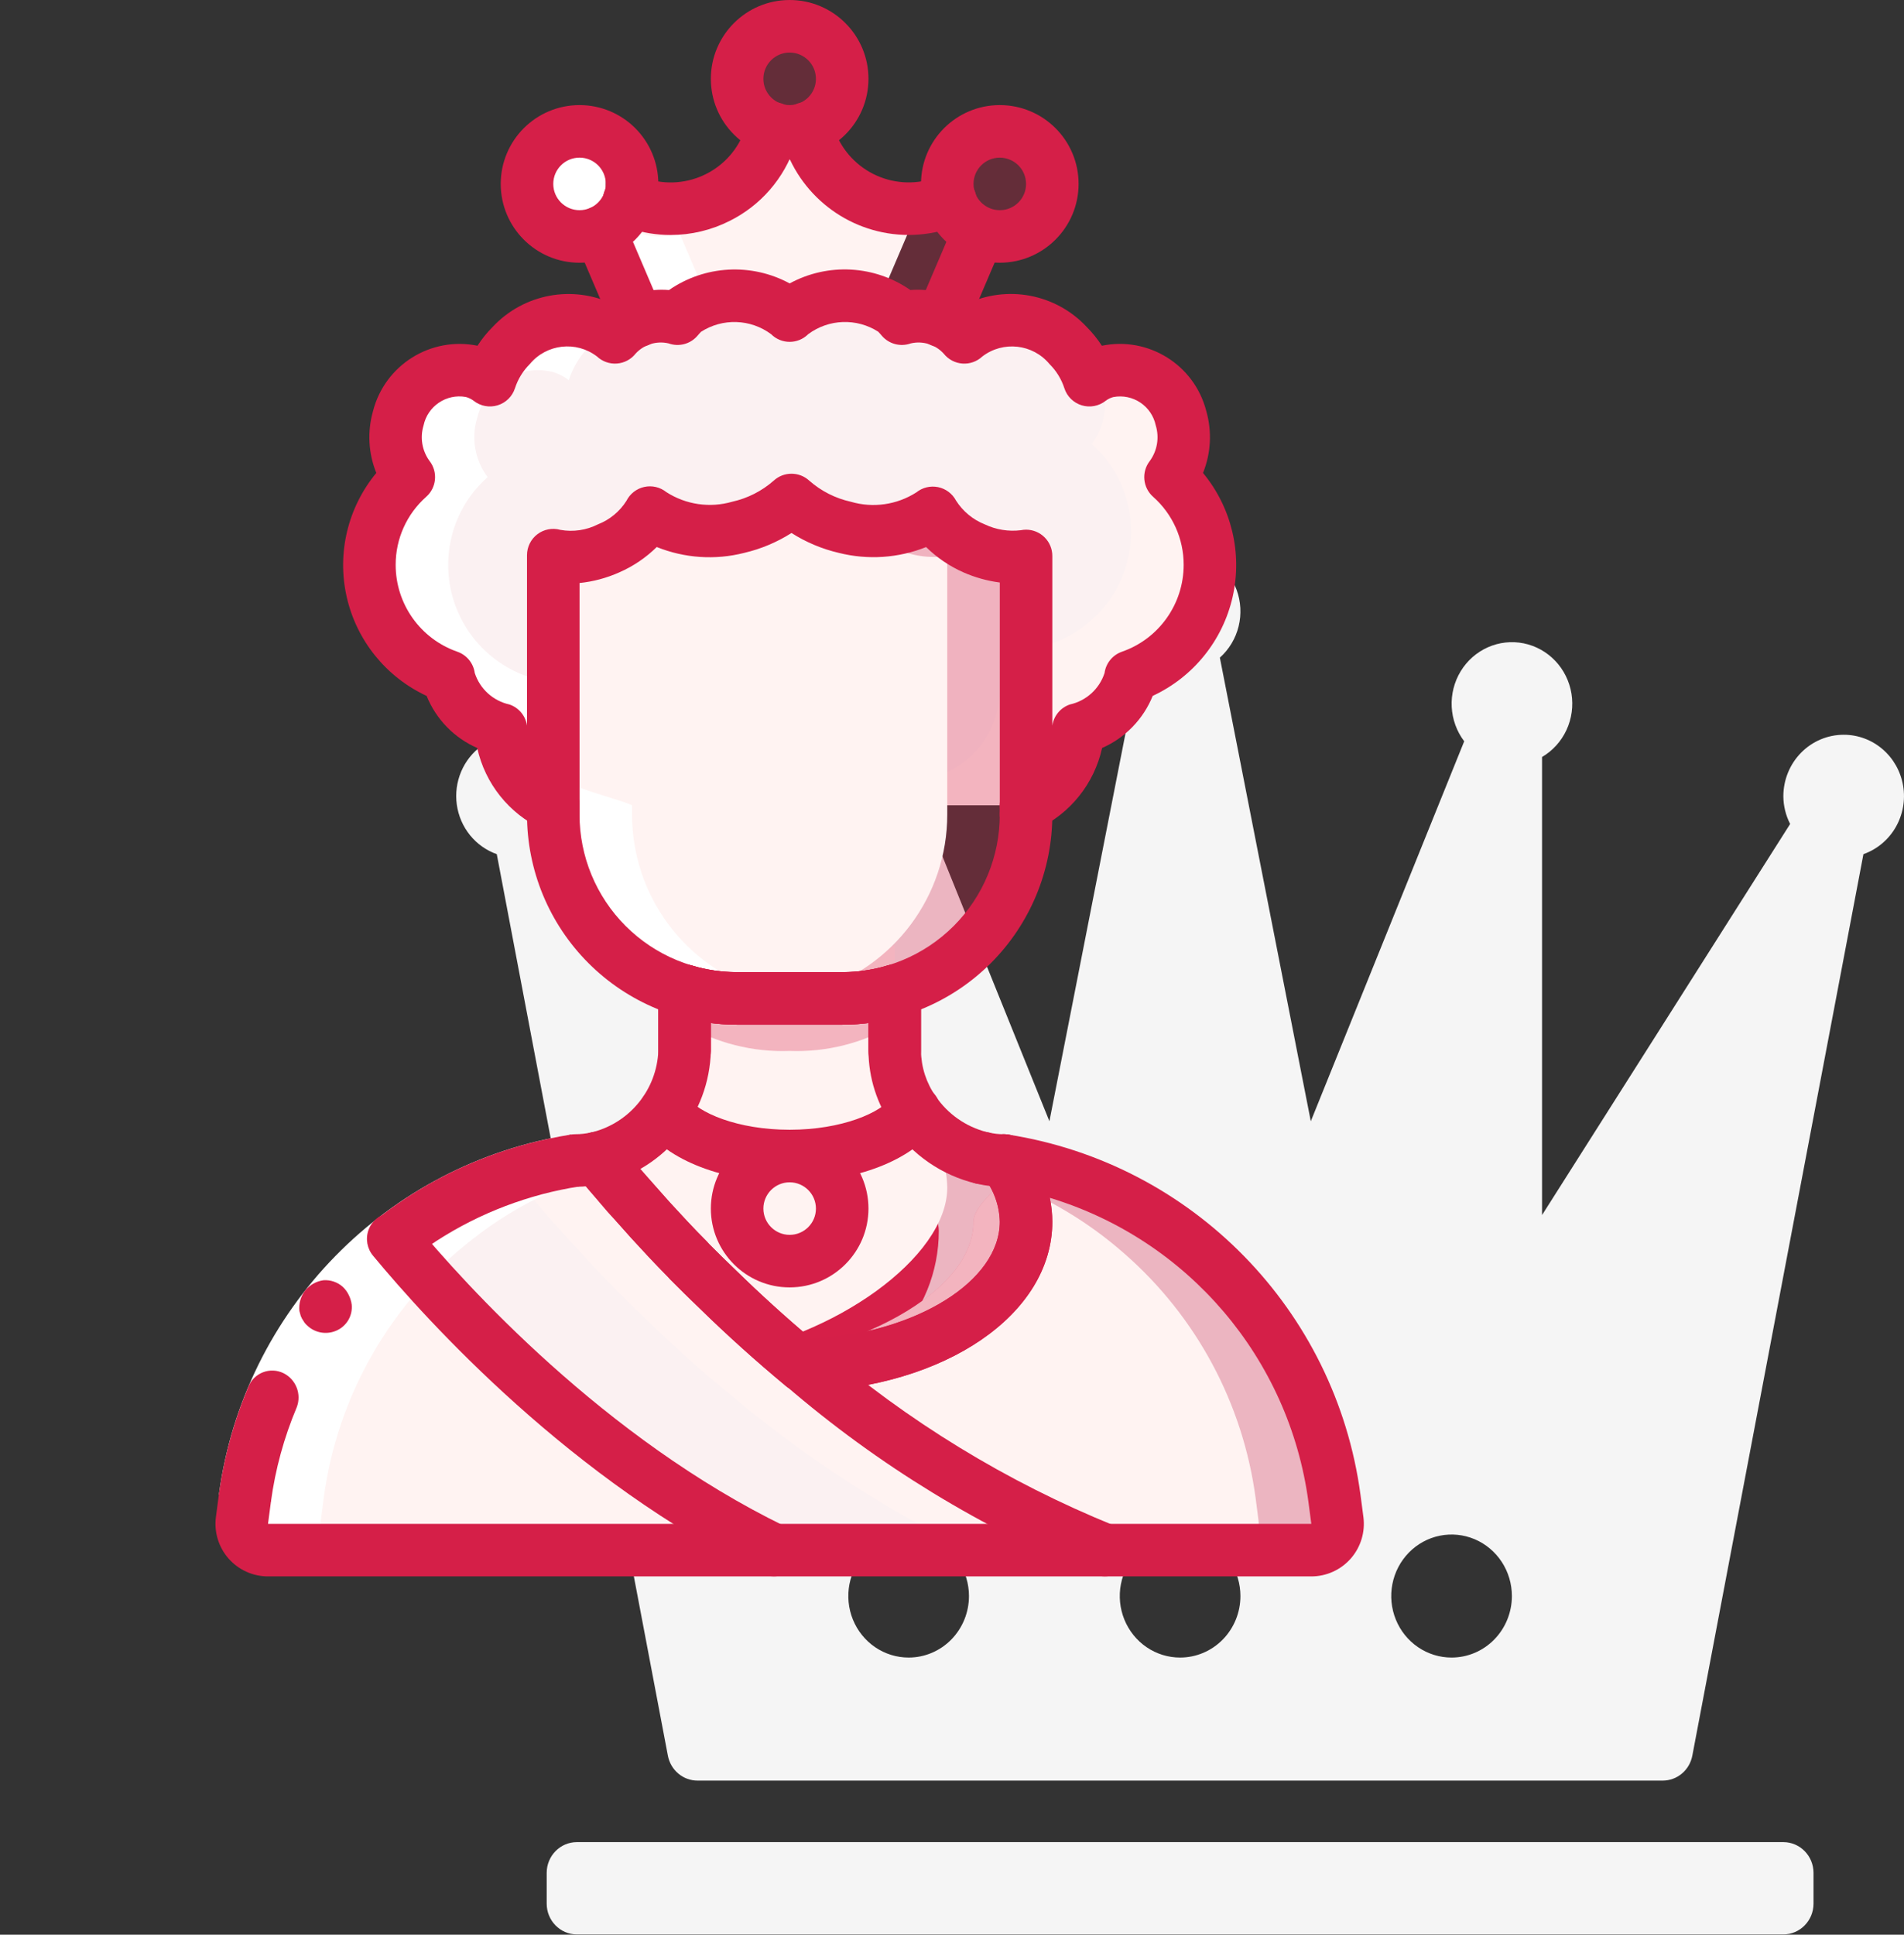<svg width="505" height="513" viewBox="0 0 505 513" fill="none" xmlns="http://www.w3.org/2000/svg">
<rect x="0" y="0" width="505" height="513" fill="#333333" stroke="none"/>
<path d="M473 488.453H153C148.582 488.453 145 492.105 145 496.609V504.766C145 509.27 148.582 512.922 153 512.922H473C477.418 512.922 481 509.27 481 504.766V496.609C481 492.105 477.418 488.453 473 488.453Z" fill="#F5F5F5"/>
<path d="M489 194.828C484.756 194.828 480.687 196.547 477.686 199.606C474.686 202.665 473 206.814 473 211.141C473.02 213.698 473.637 216.215 474.8 218.481L409 322.18V200.725C411.822 199.068 414.081 196.573 415.476 193.573C416.87 190.572 417.333 187.209 416.803 183.934C416.273 180.658 414.775 177.625 412.51 175.24C410.244 172.855 407.318 171.231 404.124 170.586C400.929 169.942 397.618 170.306 394.632 171.631C391.646 172.956 389.127 175.178 387.413 178.001C385.698 180.824 384.87 184.113 385.038 187.429C385.205 190.745 386.362 193.929 388.352 196.557L347.664 297.311L323.544 174.38C325.992 172.194 327.727 169.298 328.519 166.08C329.311 162.862 329.121 159.474 327.976 156.369C326.83 153.263 324.783 150.587 322.107 148.699C319.431 146.81 316.254 145.799 313 145.799C309.745 145.799 306.568 146.81 303.893 148.699C301.217 150.587 299.17 153.263 298.024 156.369C296.878 159.474 296.689 162.862 297.481 166.08C298.273 169.298 300.008 172.194 302.456 174.38L278.336 297.311L237.648 196.557C239.638 193.929 240.794 190.745 240.962 187.429C241.13 184.113 240.301 180.824 238.587 178.001C236.872 175.178 234.354 172.956 231.368 171.631C228.382 170.306 225.07 169.942 221.876 170.586C218.681 171.231 215.756 172.855 213.49 175.24C211.224 177.625 209.727 180.658 209.197 183.934C208.667 187.209 209.13 190.572 210.524 193.573C211.918 196.573 214.178 199.068 217 200.725V322.18L151.2 218.481C152.363 216.215 152.98 213.698 153 211.141C153.013 208.143 152.215 205.199 150.694 202.633C149.173 200.068 146.989 197.979 144.38 196.596C141.771 195.213 138.838 194.59 135.905 194.795C132.971 195.001 130.15 196.026 127.751 197.759C125.351 199.492 123.467 201.866 122.304 204.619C121.141 207.373 120.745 210.4 121.16 213.368C121.574 216.336 122.782 219.13 124.652 221.444C126.522 223.757 128.982 225.501 131.76 226.483L177.144 465.534C177.497 467.394 178.474 469.071 179.908 470.276C181.341 471.482 183.142 472.141 185 472.141H441C442.858 472.141 444.659 471.482 446.092 470.276C447.526 469.071 448.503 467.394 448.856 465.534L494.24 226.483C497.812 225.227 500.831 222.719 502.76 219.406C504.689 216.094 505.403 212.191 504.774 208.392C504.145 204.593 502.215 201.145 499.326 198.661C496.438 196.178 492.779 194.819 489 194.828ZM241 439.516C237.835 439.516 234.742 438.559 232.111 436.766C229.48 434.974 227.429 432.426 226.218 429.446C225.007 426.465 224.69 423.185 225.307 420.021C225.925 416.856 227.449 413.95 229.686 411.668C231.924 409.387 234.775 407.833 237.878 407.204C240.982 406.575 244.199 406.898 247.123 408.132C250.046 409.367 252.545 411.458 254.303 414.14C256.061 416.823 257 419.977 257 423.203C257 427.529 255.314 431.679 252.314 434.738C249.313 437.797 245.243 439.516 241 439.516ZM313 439.516C309.835 439.516 306.742 438.559 304.111 436.766C301.48 434.974 299.429 432.426 298.218 429.446C297.007 426.465 296.69 423.185 297.307 420.021C297.925 416.856 299.449 413.95 301.686 411.668C303.924 409.387 306.775 407.833 309.878 407.204C312.982 406.575 316.199 406.898 319.123 408.132C322.046 409.367 324.545 411.458 326.303 414.14C328.061 416.823 329 419.977 329 423.203C329 427.529 327.314 431.679 324.314 434.738C321.313 437.797 317.243 439.516 313 439.516ZM385 439.516C381.835 439.516 378.742 438.559 376.111 436.766C373.48 434.974 371.429 432.426 370.218 429.446C369.007 426.465 368.69 423.185 369.307 420.021C369.925 416.856 371.449 413.95 373.686 411.668C375.924 409.387 378.775 407.833 381.878 407.204C384.982 406.575 388.199 406.898 391.123 408.132C394.046 409.367 396.545 411.458 398.303 414.14C400.061 416.823 401 419.977 401 423.203C401 427.529 399.314 431.679 396.314 434.738C393.313 437.797 389.243 439.516 385 439.516Z" fill="#F5F5F5"/>
<path d="M241 318.25C238.878 318.25 236.843 319.109 235.343 320.639C233.843 322.168 233 324.243 233 326.406C233 332.896 230.471 339.119 225.971 343.708C221.47 348.297 215.365 350.875 209 350.875C202.635 350.875 196.53 348.297 192.029 343.708C187.529 339.119 185 332.896 185 326.406C185 324.243 184.157 322.168 182.657 320.639C181.157 319.109 179.122 318.25 177 318.25C174.878 318.25 172.843 319.109 171.343 320.639C169.843 322.168 169 324.243 169 326.406C169 337.222 173.214 347.595 180.716 355.243C188.217 362.891 198.391 367.188 209 367.188C219.609 367.188 229.783 362.891 237.284 355.243C244.786 347.595 249 337.222 249 326.406C249 324.243 248.157 322.168 246.657 320.639C245.157 319.109 243.122 318.25 241 318.25Z" fill="#D51F48"/>
<g clip-path="url(#clip0)">
<path d="M354.698 403.158C354.957 405.145 354.351 407.147 353.031 408.653C351.71 410.161 349.803 411.028 347.8 411.028H293.041C262.458 399.187 210.767 380.726 188.542 362.124C221.565 361.078 258.21 344.428 258.21 323.948C258.21 320.185 263.294 316.492 265.733 313.009C267.057 311.198 267.615 309.387 266.291 307.716C312.093 314.881 347.74 351.294 353.93 397.236L354.698 403.158Z" fill="#D51F48" fill-opacity="0.3"/>
<path d="M333.797 403.158C334.059 405.145 333.45 407.147 332.129 408.653C330.809 410.161 328.905 411.028 326.899 411.028H293.041C262.458 399.187 210.767 380.726 188.542 362.124C221.565 361.078 258.21 344.428 258.21 323.948C258.21 320.185 263.294 316.492 265.733 313.01C277.683 317.43 288.714 324.018 298.268 332.447C317.323 349.119 329.674 372.141 333.032 397.236L333.797 403.158Z" fill="#FFF3F2"/>
<path d="M272.144 323.948C272.144 344.428 235.498 368.186 202.476 369.229H202.409C198.368 365.887 194.535 362.542 190.842 359.267C187.012 355.784 183.319 352.302 179.907 348.956C177.19 346.38 174.61 343.803 172.173 341.363V341.293C168.48 337.6 165.135 333.981 162.07 330.635C160.539 328.964 159.146 327.36 157.752 325.829C156.636 324.573 155.523 323.32 154.477 322.136C153.501 321.02 152.666 319.977 151.83 319.002C151.132 318.233 150.507 317.468 149.878 316.702C149.531 316.285 147.024 313.915 146.744 313.497C146.396 313.08 158.658 307.575 158.377 307.228L158.24 307.087C158.336 307.097 158.435 307.075 158.518 307.017H158.588C165.833 305.215 172.176 300.83 176.421 294.688H242.466C246.711 300.862 253.086 305.254 260.37 307.017H260.44C262.353 307.499 264.318 307.731 266.292 307.716C269.988 312.327 272.045 318.039 272.144 323.948Z" fill="#D51F48" fill-opacity="0.3"/>
<path d="M251.243 314.891C251.243 333.493 221.077 354.738 190.842 359.267C187.012 355.784 183.319 352.302 179.907 348.956C177.19 346.38 174.61 343.803 172.173 341.363V341.293C168.48 337.6 165.135 333.981 162.07 330.635C160.539 328.964 159.146 327.36 157.752 325.829C156.636 324.573 155.523 323.32 154.477 322.136C153.501 321.02 152.666 319.977 151.83 319.002C151.132 318.233 150.507 317.468 149.878 316.702C149.531 316.285 147.024 313.915 146.744 313.497C146.396 313.08 158.658 307.575 158.377 307.228L158.24 307.087C158.336 307.097 158.435 307.075 158.518 307.017H158.588C165.833 305.215 172.176 300.83 176.421 294.688H231.388C233.881 296.222 236.611 297.329 239.469 297.96H239.539C241.452 298.442 243.42 298.675 245.391 298.659C249.087 303.27 251.144 308.982 251.243 314.891Z" fill="#FFF3F2"/>
<path d="M181.577 250.797H237.31V299.565H181.577V250.797Z" fill="#FFF3F2"/>
<path d="M259.671 61.584L249.642 85.062C246.089 83.598 242.326 97.324 239.191 98.437C238.773 97.952 238.356 97.464 237.868 96.976C229.382 90.608 217.643 90.866 209.444 97.601C201.244 90.866 189.506 90.608 181.019 96.976C180.531 97.464 180.114 97.952 179.696 98.437C177.189 97.531 174.192 88.337 171.267 85.69C170.569 85.062 169.944 84.784 169.245 85.062L159.216 61.584L166.879 53.155L169.108 53.921C183.363 58.628 198.789 51.21 204.009 37.133C204.08 36.853 204.22 36.575 204.287 36.295L205.055 34.066H213.832L214.6 36.295C218.673 48.611 230.74 56.456 243.649 55.177C245.738 55.027 247.802 54.606 249.779 53.921L252.011 53.155L259.671 61.584Z" fill="#D51F48" fill-opacity="0.3"/>
<path d="M243.65 55.177L234.245 77.192C230.693 75.728 226.93 89.451 223.795 90.567C223.377 90.079 222.959 89.591 222.471 89.103C213.985 82.737 202.246 82.996 194.047 89.731C187.637 84.59 179.052 83.066 171.267 85.691C170.569 85.062 169.944 84.785 169.245 85.062L159.216 61.584L166.879 53.156L169.108 53.921C183.364 58.628 198.789 51.21 204.01 37.133C208.321 42.459 214.451 46.006 221.218 47.093C227.108 53.012 235.339 55.978 243.65 55.177Z" fill="#FFF3F2"/>
<path d="M310.46 126.513C313.805 122.045 314.841 116.257 313.247 110.909C311.145 102.037 302.273 96.526 293.392 98.577C292.674 98.778 291.976 99.036 291.3 99.342C290.471 99.763 289.68 100.254 288.933 100.806C287.811 97.336 285.875 94.182 283.289 91.612C282.81 91.111 282.3 90.646 281.755 90.218C277.006 86.047 270.66 84.185 264.41 85.132C261.166 85.69 258.162 87.192 255.77 89.45C255.675 89.297 255.56 89.153 255.423 89.032C253.768 87.371 251.803 86.044 249.641 85.132V85.062C246.34 83.608 242.625 83.41 239.19 84.504C238.773 84.016 238.355 83.531 237.867 83.043C236.952 82.163 235.922 81.41 234.802 80.814C226.508 76.783 216.634 77.896 209.443 83.668C201.244 76.933 189.505 76.674 181.019 83.043C180.531 83.531 180.113 84.016 179.695 84.504C176.261 83.41 172.545 83.608 169.245 85.062V85.132C167.083 86.044 165.118 87.371 163.463 89.032C163.326 89.153 163.211 89.297 163.115 89.45C154.862 82.625 142.683 83.582 135.597 91.612C133.011 94.182 131.075 97.336 129.952 100.806C128.629 99.779 127.114 99.02 125.494 98.577C116.613 96.526 107.741 102.037 105.639 110.909C104.044 116.257 105.081 122.045 108.426 126.513C101.761 132.407 97.953 140.883 97.976 149.781C97.963 163.127 106.408 175.016 119.017 179.391C120.644 186.289 125.995 191.697 132.88 193.394C133.154 197.444 134.474 201.357 136.71 204.747C139.159 208.561 142.638 211.607 146.743 213.527H272.143C280.071 209.821 285.374 202.119 286.006 193.394C292.891 191.697 298.242 186.289 299.869 179.391C312.478 175.016 320.923 163.127 320.91 149.781C320.932 140.883 317.125 132.407 310.46 126.513Z" fill="#FFF3F2"/>
<path d="M289.558 117.737C292.907 113.269 293.94 107.481 292.346 102.13C292.071 101.176 291.721 100.245 291.3 99.342C289.418 95.184 285.996 91.912 281.755 90.219C278.795 89.07 275.543 88.924 272.491 89.801C270.874 90.244 269.359 91 268.032 92.03C267.232 89.539 266.007 87.205 264.41 85.132C263.775 84.332 263.102 83.563 262.388 82.833C254.24 74.681 251.523 76.773 244.277 83.598C236.684 79.42 214.947 78.164 209.443 83.668C201.244 76.933 189.505 76.674 181.019 83.043C180.531 83.531 180.113 84.016 179.695 84.504C176.261 83.41 172.545 83.608 169.245 85.062V85.132C167.083 86.044 165.118 87.371 163.463 89.032C163.326 89.153 163.211 89.297 163.115 89.45C154.862 82.625 142.683 83.582 135.597 91.612C133.011 94.183 131.075 97.337 129.952 100.806C128.629 99.779 127.114 99.02 125.494 98.577C116.613 96.526 107.741 102.037 105.639 110.909C104.044 116.257 105.081 122.045 108.426 126.513C101.761 132.407 97.953 140.883 97.976 149.781C97.963 163.127 106.408 175.016 119.017 179.391C120.644 186.289 125.995 191.698 132.88 193.394C133.154 197.444 134.474 201.357 136.71 204.747H251.242C259.17 201.045 264.473 193.343 265.105 184.615C271.99 182.921 277.344 177.513 278.971 170.611C291.577 166.236 300.025 154.35 300.009 141.004C300.031 132.107 296.227 123.63 289.558 117.737Z" fill="#FBF1F2"/>
<path d="M167.645 48.767C167.638 50.263 167.38 51.746 166.879 53.156C165.645 56.931 162.858 59.999 159.216 61.584C157.471 62.315 155.599 62.694 153.711 62.7C146.016 62.7 139.778 56.463 139.778 48.767C139.778 41.072 146.016 34.834 153.711 34.834C161.407 34.834 167.645 41.072 167.645 48.767Z" fill="#D51F48" fill-opacity="0.3"/>
<path d="M279.108 48.767C279.086 56.453 272.861 62.678 265.175 62.7C263.287 62.694 261.415 62.315 259.671 61.584C256.029 59.999 253.242 56.931 252.011 53.156C251.507 51.746 251.249 50.263 251.242 48.767C251.242 41.072 257.48 34.834 265.175 34.834C272.871 34.834 279.108 41.072 279.108 48.767Z" fill="#D51F48" fill-opacity="0.3"/>
<path d="M223.377 20.901C223.357 26.884 219.515 32.188 213.832 34.066C210.996 35.09 207.89 35.09 205.055 34.066C198.313 31.811 194.359 24.84 195.88 17.897C197.401 10.955 203.914 6.276 210.977 7.048C218.041 7.82 223.389 13.793 223.377 20.901Z" fill="#D51F48" fill-opacity="0.3"/>
<path d="M230.345 411.028H71.086C69.084 411.028 67.176 410.161 65.856 408.653C64.536 407.147 63.93 405.145 64.188 403.158L64.957 397.236C68.576 370.071 82.739 345.423 104.386 328.614C118.807 346.032 181.16 387.136 230.345 411.028Z" fill="#FFF3F2"/>
<path d="M293.041 411.028H205.262C156.077 387.136 118.807 346.032 104.386 328.614C110.598 323.702 117.381 319.563 124.588 316.285C133.46 312.085 142.894 309.199 152.595 307.716C154.495 307.722 156.387 307.512 158.239 307.087L158.377 307.228C158.657 307.575 158.935 307.923 159.282 308.341C159.563 308.762 159.981 309.179 160.328 309.597C160.956 310.363 161.582 311.128 162.28 311.897C163.115 312.869 163.951 313.915 164.927 315.031C165.903 316.214 167.016 317.468 168.202 318.721C169.592 320.255 170.986 321.856 172.52 323.53C175.585 326.872 178.93 330.495 182.623 334.188V334.258C185.059 336.695 187.636 339.275 190.353 341.851C197.044 348.402 204.637 355.296 212.855 362.124H212.925C236.818 382.643 263.874 399.159 293.041 411.028Z" fill="#FFF3F2"/>
<path d="M256.887 411.028H205.262C156.077 387.136 118.807 346.032 104.386 328.613C110.598 323.702 117.381 319.563 124.588 316.285C127.239 315.656 129.885 315.098 132.603 314.68C134.5 314.684 136.391 314.473 138.244 314.055C138.244 314.126 138.244 314.126 138.314 314.193C138.652 314.534 138.955 314.907 139.22 315.309C139.567 315.726 139.985 316.144 140.333 316.562C140.891 317.327 141.589 318.096 142.214 318.861C143.05 319.837 143.889 320.883 144.861 321.996C145.907 323.183 146.953 324.436 148.207 325.689C149.6 327.223 150.924 328.824 152.525 330.495C155.592 333.84 158.864 337.463 162.628 341.156V341.223C164.997 343.663 167.574 346.239 170.361 348.819C176.978 355.367 184.571 362.264 192.793 369.092H192.863C212.39 385.659 233.893 399.749 256.887 411.028Z" fill="#FBF1F2"/>
<path d="M272.143 147.414V215.966C272.156 237.54 257.987 256.557 237.309 262.712C232.79 264.064 228.096 264.743 223.376 264.73H195.51C190.79 264.743 186.096 264.064 181.577 262.712C160.899 256.557 146.73 237.54 146.743 215.966V147.204C151.709 148.263 156.884 147.625 161.445 145.393C164.104 144.229 166.554 142.628 168.687 140.657C170.183 139.301 171.433 137.697 172.38 135.918C174.003 137.225 175.843 138.239 177.814 138.916C183.577 141.024 189.843 141.339 195.788 139.821C197.051 139.553 198.285 139.18 199.481 138.705C203.33 137.359 206.879 135.277 209.931 132.576C213.2 135.516 217.078 137.704 221.287 138.983C222.193 139.336 223.124 139.614 224.075 139.821C226.103 140.331 228.182 140.612 230.274 140.657C236.365 141.259 242.466 139.598 247.412 135.988C249.948 140.22 253.784 143.517 258.348 145.393C262.646 147.414 267.446 148.116 272.143 147.414Z" fill="#D51F48" fill-opacity="0.3"/>
<path d="M251.242 147.414V215.966C251.258 237.54 237.086 256.557 216.411 262.712C211.889 264.064 207.195 264.743 202.475 264.73H195.51C190.79 264.743 186.096 264.064 181.577 262.712C160.899 256.557 146.73 237.54 146.743 215.966V147.204C151.709 148.263 156.884 147.625 161.445 145.393C164.104 144.229 166.554 142.628 168.687 140.657C170.779 140.577 172.855 140.3 174.89 139.821C175.894 139.624 176.873 139.321 177.814 138.916C181.976 137.659 185.809 135.494 189.03 132.576C192.082 135.277 195.631 137.359 199.481 138.705C200.677 139.18 201.914 139.553 203.174 139.821C209.163 141.323 215.461 141.033 221.287 138.983C223.169 138.252 224.929 137.244 226.511 135.988C227.468 137.764 228.743 139.346 230.274 140.657C232.376 142.634 234.803 144.238 237.45 145.393C241.748 147.414 246.545 148.116 251.242 147.414Z" fill="#FFF3F2"/>
<path d="M237.31 262.712V271.628C228.884 276.587 219.215 279.027 209.443 278.664C199.672 279.027 190.003 276.587 181.577 271.628V262.712C186.096 264.064 190.79 264.743 195.51 264.73H223.377C228.096 264.743 232.791 264.064 237.31 262.712Z" fill="#D51F48" fill-opacity="0.3"/>
<path d="M223.377 320.466C223.377 328.161 217.139 334.399 209.444 334.399C201.749 334.399 195.511 328.161 195.511 320.466C195.511 312.77 201.749 306.529 209.444 306.529C217.139 306.529 223.377 312.77 223.377 320.466Z" fill="#FFF3F2"/>
<path d="M85.089 403.158L85.855 397.236C89.478 370.071 103.64 345.423 125.288 328.613C131.5 323.702 138.283 319.563 145.49 316.285C154.27 312.104 163.674 301.098 173.497 299.564C175.394 299.571 177.288 299.36 179.138 298.936C179.237 298.949 179.336 298.923 179.419 298.866H179.489C186.664 297.195 172.173 300.747 176.421 294.688H181.578L188.543 264.73L202.476 262.711C181.801 256.557 167.629 237.54 167.645 215.966V213.527C163.534 211.575 149.183 208.58 146.744 204.747V189.781C143.14 187.399 140.672 183.642 139.916 179.391C127.309 175.016 118.862 163.127 118.878 149.78C118.855 140.883 122.663 132.406 129.328 126.513C125.98 122.045 124.946 116.257 126.541 110.909C128.642 102.037 137.511 96.526 146.396 98.577C148.013 99.02 149.528 99.779 150.854 100.806C151.977 97.336 153.913 94.182 156.499 91.612C157.918 90.225 159.503 89.019 161.225 88.028C152.94 82.864 142.148 84.373 135.598 91.612C133.011 94.182 131.076 97.336 129.953 100.806C128.63 99.779 127.115 99.02 125.495 98.577C116.613 96.526 107.741 102.037 105.64 110.909C104.045 116.257 105.082 122.045 108.427 126.513C101.762 132.406 97.954 140.883 97.976 149.78C97.964 163.127 106.408 175.016 119.018 179.391C120.644 186.289 125.995 191.697 132.881 193.394C133.155 197.444 134.475 201.357 136.711 204.747C139.16 208.561 142.639 211.607 146.744 213.527V215.966C146.731 237.54 160.9 256.557 181.578 262.711V294.688H176.421C190.389 274.766 147.547 309.591 158.588 307.017H158.518C158.435 307.074 158.336 307.097 158.24 307.087C156.387 307.511 154.496 307.722 152.595 307.715C142.894 309.198 133.461 312.085 124.589 316.285C117.382 319.563 110.599 323.702 104.386 328.613C82.739 345.423 68.576 370.071 64.957 397.236L64.188 403.158C63.93 405.144 64.536 407.147 65.856 408.652C67.176 410.161 69.084 411.028 71.086 411.028H91.987C89.981 411.028 88.078 410.161 86.757 408.652C85.437 407.147 84.828 405.144 85.089 403.158Z" fill="white"/>
<path d="M173.994 84.979C177.738 85.317 181.262 86.889 184.014 89.45C184.11 89.297 184.228 89.153 184.365 89.032C185.513 87.916 186.805 86.953 188.205 86.178C183.667 84.488 178.752 84.076 173.994 84.979Z" fill="white"/>
<path d="M198.716 138.916C197.775 139.321 196.793 139.624 195.788 139.821C196.796 139.585 197.784 139.285 198.751 138.925L198.716 138.916Z" fill="white"/>
<path d="M189.77 140.631C191.795 140.539 193.81 140.268 195.787 139.821C193.813 140.281 191.798 140.552 189.77 140.631Z" fill="white"/>
<path d="M179.696 84.504C180.114 84.016 180.531 83.531 181.019 83.044C182.904 81.274 185.203 80.001 187.704 79.347L180.114 61.584C178.369 62.315 176.5 62.694 174.609 62.7C166.924 62.678 160.698 56.453 160.676 48.767C160.692 45.409 161.933 42.172 164.162 39.663C159.946 34.828 152.971 33.501 147.276 36.457C141.583 39.41 138.649 45.878 140.177 52.106C141.704 58.338 147.295 62.713 153.711 62.7C155.599 62.694 157.471 62.315 159.216 61.584L169.245 85.062C172.546 83.608 176.261 83.41 179.696 84.504Z" fill="white"/>
<path d="M169.213 85.148C169.414 85.119 169.612 85.071 169.809 85.049C169.621 85.011 169.43 85.017 169.245 85.062V85.132L169.213 85.148Z" fill="white"/>
<path d="M146.743 222.931C142.897 222.931 139.778 219.812 139.778 215.966V213.527C139.778 209.678 142.897 206.559 146.743 206.559C150.593 206.559 153.711 209.678 153.711 213.527V215.966C153.711 219.812 150.593 222.931 146.743 222.931Z" fill="#D51F48"/>
<path d="M272.144 222.931C268.295 222.931 265.176 219.812 265.176 215.966V213.527C265.176 209.678 268.295 206.559 272.144 206.559C275.99 206.559 279.109 209.678 279.109 213.527V215.966C279.109 219.812 275.99 222.931 272.144 222.931Z" fill="#D51F48"/>
<path d="M237.31 285.632C233.464 285.632 230.345 282.513 230.345 278.664V271.268C228.033 271.555 225.705 271.699 223.377 271.699H195.511C193.183 271.699 190.855 271.555 188.542 271.268V278.664C188.542 282.513 185.424 285.632 181.578 285.632C177.728 285.632 174.609 282.513 174.609 278.664V262.712C174.609 260.508 175.652 258.432 177.422 257.118C179.192 255.804 181.479 255.402 183.587 256.04C187.455 257.195 191.473 257.775 195.511 257.765H223.377C227.414 257.775 231.433 257.195 235.301 256.04C237.409 255.402 239.695 255.804 241.465 257.118C243.235 258.432 244.278 260.508 244.278 262.712V278.664C244.278 282.513 241.159 285.632 237.31 285.632Z" fill="#D51F48"/>
<path d="M212.926 369.092C211.281 369.092 209.686 368.528 208.411 367.488C200.428 360.858 192.714 353.912 185.481 346.833C182.799 344.288 180.175 341.666 177.697 339.185C177.499 338.991 177.311 338.783 177.139 338.563C173.592 334.985 170.359 331.484 167.386 328.24L163.043 323.406C161.837 322.13 160.619 320.762 159.551 319.467L156.99 316.434C156.678 316.093 156.25 315.577 155.829 315.07L153.202 311.9C150.644 309.154 150.72 304.881 153.371 302.227C156.021 299.574 160.294 299.494 163.043 302.049C163.126 302.125 163.346 302.342 163.422 302.428L165.476 304.89C165.875 305.343 166.235 305.783 166.602 306.23L170.18 310.455C171.185 311.673 172.199 312.809 173.27 313.947L177.652 318.823C180.659 322.101 183.934 325.651 187.551 329.274C187.745 329.465 187.924 329.666 188.093 329.883C190.325 332.118 192.682 334.459 195.147 336.8C201.564 343.076 208.296 349.189 215.261 355.057C242.935 353.459 265.176 339.788 265.176 323.948C265.077 319.563 263.521 315.334 260.749 311.932C258.418 308.87 259.011 304.501 262.076 302.17C265.137 299.842 269.507 300.435 271.838 303.496C276.446 309.326 279.004 316.514 279.109 323.948C279.109 348.494 250.755 367.896 213.149 369.092H212.926Z" fill="#D51F48"/>
<path d="M158.587 313.985H158.517C154.677 313.966 151.574 310.841 151.584 307.001C151.594 303.162 154.712 300.052 158.552 300.052C162.392 300.052 165.511 303.162 165.52 307.001C165.53 310.841 162.427 313.966 158.587 313.985Z" fill="#D51F48"/>
<path d="M260.44 313.985H260.37C256.53 313.966 253.427 310.841 253.437 307.001C253.446 303.162 256.565 300.052 260.405 300.052C264.244 300.052 267.36 303.162 267.37 307.001C267.379 310.841 264.279 313.966 260.44 313.985Z" fill="#D51F48"/>
<path d="M223.376 271.698H195.51C190.111 271.711 184.737 270.93 179.565 269.38C175.881 268.27 173.796 264.383 174.905 260.699C176.015 257.016 179.903 254.93 183.586 256.04C187.455 257.194 191.473 257.775 195.51 257.765H223.376C227.414 257.775 231.432 257.194 235.3 256.04C238.984 254.93 242.871 257.016 243.981 260.699C245.091 264.383 243.005 268.27 239.322 269.38C234.149 270.93 228.776 271.711 223.376 271.698Z" fill="#D51F48"/>
<path d="M58.052 396.311C64.647 347.308 102.67 308.468 151.523 300.83L153.666 314.597C110.914 321.285 77.639 355.274 71.86 398.16L58.052 396.311Z" fill="white"/>
<path d="M75.204 364.114C73.498 363.272 71.517 363.186 69.744 363.872C67.971 364.561 66.564 365.958 65.869 367.727C62.014 376.867 59.383 386.479 58.053 396.311L71.862 398.161C73.029 389.56 75.331 381.15 78.705 373.152C80.035 369.686 78.523 365.779 75.204 364.114Z" fill="#D51F48"/>
<path d="M153.667 314.598L151.524 300.83C136.105 303.235 121.361 308.848 108.248 317.308C106.175 318.664 104.128 320.076 102.15 321.563C100.61 322.669 99.599 324.363 99.357 326.244C99.114 328.126 99.666 330.023 100.875 331.481C103.273 334.332 107.454 334.871 110.493 332.721C112.231 331.414 114.007 330.189 115.822 329.006C127.29 321.61 140.183 316.702 153.667 314.598Z" fill="#D51F48"/>
<path d="M80.924 342.199C79.754 343.742 79.212 345.669 79.403 347.595L79.763 348.918C79.926 349.365 80.149 349.786 80.427 350.172C80.634 350.564 80.902 350.921 81.221 351.234C81.555 351.559 81.913 351.862 82.289 352.139C84.556 353.731 87.541 353.858 89.936 352.465C92.229 351.131 93.54 348.583 93.285 345.943C93.17 345.047 92.902 344.179 92.497 343.372C92.105 342.553 91.563 341.816 90.893 341.197C89.5 339.963 87.669 339.338 85.81 339.463C83.893 339.727 82.149 340.706 80.924 342.199Z" fill="#D51F48"/>
<path d="M347.801 417.997H71.086C67.074 417.997 63.26 416.265 60.613 413.251C57.969 410.238 56.751 406.229 57.268 402.252L58.046 396.33C58.368 393.862 59.985 391.754 62.284 390.8C64.584 389.847 67.218 390.191 69.192 391.706C71.169 393.221 72.186 395.673 71.864 398.142L71.086 404.064H347.801L347.023 398.142C341.895 360.192 315.094 328.725 278.448 317.615C278.885 319.697 279.108 321.818 279.108 323.948C279.108 348.494 250.754 367.896 213.149 369.092C211.427 369.153 209.743 368.582 208.41 367.488C200.431 360.858 192.714 353.912 185.484 346.833C182.799 344.288 180.177 341.666 177.696 339.185C177.499 338.991 177.314 338.784 177.138 338.563C173.592 334.985 170.358 331.484 167.386 328.24L156.99 316.435C156.371 315.759 155.689 314.926 155.003 314.094L154.407 313.379C153.839 312.716 153.303 312.075 152.831 311.441C150.701 308.66 150.934 304.737 153.383 302.231C156.014 299.545 160.313 299.462 163.046 302.046C163.129 302.122 163.345 302.339 163.425 302.425C163.636 302.645 163.83 302.878 164.009 303.127C164.296 303.522 164.637 303.908 164.994 304.319L165.683 305.136C166.321 305.911 166.847 306.561 167.431 307.205L177.655 318.817C180.662 322.098 183.937 325.645 187.554 329.267C187.748 329.459 187.927 329.663 188.096 329.876C190.328 332.112 192.682 334.456 195.15 336.797C201.566 343.073 208.298 349.183 215.263 355.051C242.935 353.46 265.175 339.788 265.175 323.948C265.077 319.563 263.52 315.334 260.749 311.932C259.027 309.671 258.855 306.587 260.309 304.147C261.766 301.704 264.56 300.394 267.369 300.834C316.216 308.478 354.233 347.311 360.838 396.308L361.616 402.249C362.136 406.226 360.917 410.234 358.274 413.251C355.627 416.265 351.813 417.997 347.801 417.997Z" fill="#D51F48"/>
<path d="M272.143 220.492C268.294 220.492 265.175 217.373 265.175 213.527V154.456C261.862 154.026 258.622 153.123 255.564 151.781C251.874 150.157 248.509 147.88 245.633 145.058C238.266 147.995 230.163 148.534 222.471 146.598C218.022 145.562 213.784 143.779 209.931 141.327C206.076 143.779 201.834 145.565 197.382 146.602C189.684 148.563 181.561 148.014 174.191 145.045C171.324 147.868 167.963 150.145 164.277 151.758C160.928 153.26 157.363 154.217 153.711 154.59V213.527C153.711 215.91 152.493 218.129 150.484 219.408C148.472 220.687 145.946 220.849 143.787 219.838C135.02 215.734 128.661 207.787 126.572 198.335C120.465 195.662 115.65 190.706 113.153 184.526C102.393 179.526 94.561 169.818 91.949 158.248C89.337 146.675 92.242 134.547 99.81 125.41C97.702 120.199 97.392 114.434 98.933 109.028C102.061 96.779 114.256 89.141 126.643 91.677C127.803 89.875 129.152 88.204 130.667 86.689C138.898 77.887 151.894 75.46 162.746 80.693C167.073 77.804 172.252 76.468 177.438 76.908C186.922 70.332 199.299 69.653 209.443 75.151C219.588 69.634 231.977 70.313 241.458 76.905C246.641 76.465 251.82 77.798 256.141 80.69C266.99 75.444 279.992 77.874 288.216 86.682C289.731 88.2 291.086 89.875 292.25 91.677C304.618 89.135 316.803 96.75 319.938 108.98C321.491 114.399 321.188 120.18 319.077 125.407C326.644 134.541 329.55 146.672 326.938 158.245C324.326 169.815 316.494 179.522 305.734 184.52C303.237 190.703 298.421 195.659 292.314 198.331C290.229 207.784 283.866 215.728 275.1 219.835C274.175 220.269 273.164 220.492 272.143 220.492ZM272.143 140.447C273.99 140.447 275.763 141.18 277.071 142.488C278.378 143.792 279.112 145.565 279.108 147.415V192.419C279.478 189.817 281.277 187.642 283.768 186.797C288.095 185.843 291.594 182.67 292.962 178.454C293.316 175.849 295.105 173.664 297.589 172.803C307.383 169.394 313.946 160.155 313.942 149.781C313.962 142.886 311.018 136.317 305.858 131.744C303.09 129.307 302.698 125.142 304.962 122.234C306.946 119.511 307.532 116.009 306.537 112.791C305.453 107.644 300.456 104.308 295.286 105.284C294.553 105.476 293.861 105.81 293.258 106.273C291.463 107.692 289.087 108.142 286.899 107.472C284.712 106.805 282.993 105.106 282.297 102.924C281.513 100.513 280.164 98.323 278.365 96.537C273.929 91.192 266.062 90.302 260.545 94.524C259.126 95.861 257.209 96.543 255.261 96.4C253.315 96.259 251.517 95.306 250.305 93.775C248.098 91.345 244.746 90.305 241.554 91.058C238.834 92.031 235.795 91.233 233.907 89.046C233.594 88.682 233.288 88.315 232.924 87.948C227.2 84.294 219.817 84.555 214.367 88.605C211.647 91.326 207.236 91.326 204.516 88.605C199.05 84.543 191.639 84.3 185.918 87.993C185.596 88.315 185.293 88.682 184.977 89.046C183.092 91.24 180.047 92.037 177.329 91.055C174.137 90.308 170.792 91.345 168.582 93.765C167.37 95.299 165.575 96.253 163.626 96.396C161.678 96.54 159.761 95.861 158.339 94.521C152.825 90.299 144.957 91.185 140.521 96.533C138.723 98.326 137.374 100.517 136.589 102.931C135.894 105.109 134.172 106.805 131.984 107.472C129.797 108.138 127.421 107.689 125.628 106.27C125.007 105.798 124.295 105.456 123.54 105.259C118.373 104.34 113.411 107.695 112.336 112.833C111.357 116.041 111.947 119.523 113.928 122.231C116.189 125.139 115.797 129.307 113.032 131.741C107.872 136.314 104.925 142.886 104.944 149.781C104.938 160.158 111.501 169.397 121.301 172.809C123.782 173.67 125.571 175.855 125.922 178.457C127.29 182.673 130.788 185.849 135.119 186.8C137.6 187.639 139.402 189.804 139.778 192.4V147.204C139.778 145.026 140.799 142.969 142.534 141.652C144.272 140.335 146.526 139.908 148.625 140.498C152.031 141.107 155.542 140.59 158.626 139.021C161.732 137.803 164.369 135.625 166.149 132.803C167.093 130.918 168.837 129.563 170.897 129.113C172.954 128.666 175.104 129.173 176.746 130.494C181.922 133.82 188.284 134.748 194.193 133.039C198.275 132.136 202.064 130.216 205.202 127.455C207.868 124.996 211.979 124.996 214.648 127.455C217.786 130.219 221.578 132.139 225.663 133.042C231.537 134.77 237.877 133.868 243.037 130.567C244.657 129.263 246.774 128.749 248.812 129.167C250.85 129.588 252.591 130.892 253.567 132.732C255.379 135.583 258.045 137.79 261.186 139.037C264.168 140.456 267.497 140.995 270.775 140.59C271.225 140.495 271.684 140.45 272.143 140.447Z" fill="#D51F48"/>
<path d="M205.259 417.997C204.207 417.997 203.164 417.757 202.217 417.295C151.721 392.762 113.226 350.21 99.022 333.056C97.374 331.149 96.886 328.496 97.747 326.123C98.608 323.75 100.687 322.031 103.178 321.626C105.668 321.221 108.181 322.194 109.75 324.171C123.377 340.627 160.259 381.421 208.308 404.765C211.226 406.184 212.779 409.431 212.052 412.594C211.322 415.758 208.506 417.997 205.259 417.997Z" fill="#D51F48"/>
<path d="M293.042 418C292.181 418 291.33 417.838 290.526 417.528C260.625 405.423 232.906 388.514 208.458 367.466C205.585 364.975 205.237 360.645 207.677 357.73C210.117 354.812 214.441 354.391 217.4 356.779C240.681 376.848 267.083 392.976 295.565 404.533C298.7 405.741 300.524 409.013 299.908 412.317C299.29 415.618 296.404 418.01 293.042 418Z" fill="#D51F48"/>
<path d="M153.712 69.666C142.167 69.666 132.811 60.309 132.811 48.767C132.811 37.223 142.167 27.866 153.712 27.866C165.253 27.866 174.61 37.223 174.61 48.767C174.597 60.306 165.25 69.653 153.712 69.666ZM153.712 41.799C149.863 41.799 146.744 44.918 146.744 48.767C146.744 52.614 149.863 55.733 153.712 55.733C157.558 55.733 160.677 52.614 160.677 48.767C160.674 44.921 157.558 41.806 153.712 41.799Z" fill="#D51F48"/>
<path d="M265.175 69.665C253.634 69.665 244.277 60.309 244.277 48.767C244.277 37.223 253.634 27.866 265.175 27.866C276.72 27.866 286.077 37.223 286.077 48.767C286.064 60.305 276.714 69.653 265.175 69.665ZM265.175 41.799C261.329 41.799 258.21 44.918 258.21 48.767C258.21 52.613 261.329 55.732 265.175 55.732C269.025 55.732 272.144 52.613 272.144 48.767C272.137 44.921 269.021 41.806 265.175 41.799Z" fill="#D51F48"/>
<path d="M209.443 41.799C197.902 41.799 188.542 32.443 188.542 20.901C188.542 9.357 197.902 0 209.443 0C220.985 0 230.345 9.357 230.345 20.901C230.332 32.436 220.981 41.787 209.443 41.799ZM209.443 13.933C205.597 13.933 202.475 17.052 202.475 20.901C202.475 24.747 205.597 27.866 209.443 27.866C213.289 27.866 216.411 24.747 216.411 20.901C216.405 17.055 213.289 13.94 209.443 13.933Z" fill="#D51F48"/>
<path d="M223.376 271.698H195.51C180.726 271.711 166.541 265.843 156.087 255.39C145.63 244.933 139.766 230.751 139.778 215.966C139.778 212.117 142.897 208.998 146.743 208.998C150.592 208.998 153.711 212.117 153.711 215.966C153.699 227.055 158.096 237.693 165.938 245.535C173.78 253.377 184.419 257.778 195.51 257.765H223.376C234.465 257.778 245.107 253.377 252.945 245.535C260.787 237.693 265.188 227.055 265.175 215.966C265.175 212.117 268.294 208.998 272.143 208.998C275.989 208.998 279.108 212.117 279.108 215.966C279.124 230.751 273.256 244.933 262.8 255.39C252.346 265.843 238.161 271.711 223.376 271.698Z" fill="#D51F48"/>
<path d="M146.743 222.931C142.897 222.931 139.778 219.812 139.778 215.966V213.527C139.778 209.678 142.897 206.559 146.743 206.559C150.593 206.559 153.711 209.678 153.711 213.527V215.966C153.711 219.812 150.593 222.931 146.743 222.931Z" fill="#D51F48"/>
<path d="M272.144 222.931C268.295 222.931 265.176 219.812 265.176 215.966V213.527C265.176 209.678 268.295 206.559 272.144 206.559C275.99 206.559 279.109 209.678 279.109 213.527V215.966C279.109 219.812 275.99 222.931 272.144 222.931Z" fill="#D51F48"/>
<path d="M266.292 314.681C263.878 314.7 261.473 314.429 259.123 313.874L258.804 313.807C249.827 311.648 241.966 306.246 236.729 298.64C232.622 292.785 230.396 285.816 230.345 278.663V262.712C230.345 258.862 233.464 255.743 237.31 255.743C241.159 255.743 244.278 258.862 244.278 262.712V278.663C244.332 282.994 245.703 287.207 248.21 290.74C251.399 295.4 256.167 298.742 261.633 300.158C261.827 300.19 262.012 300.225 262.194 300.276C263.534 300.607 264.911 300.767 266.292 300.748C270.141 300.748 273.26 303.867 273.26 307.716C273.26 311.562 270.141 314.681 266.292 314.681Z" fill="#D51F48"/>
<path d="M152.595 314.681C148.749 314.681 145.63 311.562 145.63 307.716C145.63 303.867 148.749 300.748 152.595 300.748C153.96 300.754 155.322 300.604 156.651 300.308C156.881 300.241 157.114 300.19 157.347 300.151C167.188 297.546 174.185 288.837 174.609 278.663V262.712C174.609 258.862 177.728 255.743 181.577 255.743C185.423 255.743 188.542 258.862 188.542 262.712V278.663C188.109 295.438 176.484 309.837 160.182 313.801L159.805 313.877C157.439 314.416 155.022 314.687 152.595 314.681Z" fill="#D51F48"/>
<path d="M209.444 313.498C192.009 313.498 176.781 307.646 170.652 298.589C168.493 295.403 169.328 291.072 172.514 288.913C175.7 286.757 180.034 287.593 182.19 290.779C185.07 295.039 195.603 299.564 209.444 299.564C223.284 299.564 233.818 295.039 236.698 290.782C238.079 288.683 240.48 287.491 242.983 287.656C245.49 287.825 247.713 289.327 248.797 291.592C249.885 293.856 249.671 296.528 248.236 298.589C242.106 307.646 226.878 313.498 209.444 313.498Z" fill="#D51F48"/>
<path d="M209.443 341.364C197.902 341.364 188.542 332.007 188.542 320.466C188.542 308.921 197.902 299.564 209.443 299.564C220.985 299.564 230.345 308.921 230.345 320.466C230.332 332.001 220.981 341.351 209.443 341.364ZM209.443 313.498C205.597 313.498 202.475 316.617 202.475 320.466C202.475 324.312 205.597 327.431 209.443 327.431C213.289 327.431 216.411 324.312 216.411 320.466C216.405 316.62 213.289 313.504 209.443 313.498Z" fill="#D51F48"/>
<path d="M169.247 92.062C166.233 92.075 163.554 90.143 162.617 87.276L152.81 64.324C151.298 60.784 152.941 56.689 156.481 55.178C160.017 53.666 164.112 55.308 165.624 58.845L175.657 82.323C176.578 84.479 176.355 86.954 175.067 88.912C173.778 90.87 171.597 92.053 169.253 92.062H169.247Z" fill="#D51F48"/>
<path d="M249.642 92.062C247.799 92.072 246.026 91.345 244.718 90.043C243.411 88.746 242.677 86.979 242.674 85.132C242.674 84.169 242.865 83.216 243.235 82.323L253.268 58.848C254.808 55.353 258.871 53.748 262.382 55.251C265.89 56.749 267.539 60.796 266.079 64.323L256.135 87.591C255.102 90.279 252.522 92.056 249.642 92.062Z" fill="#D51F48"/>
<path d="M177.875 62.311C174.154 62.308 170.457 61.712 166.924 60.541L164.605 59.741C162.239 58.94 160.482 56.931 160.004 54.479C159.522 52.03 160.393 49.507 162.284 47.871C164.172 46.238 166.793 45.741 169.15 46.57L171.379 47.335C182.289 50.917 194.041 45.004 197.67 34.113L198.47 31.795C199.271 29.429 201.277 27.671 203.729 27.193C206.182 26.712 208.704 27.582 210.337 29.473C211.973 31.361 212.47 33.983 211.641 36.339L210.873 38.569C207.99 47.307 201.72 54.527 193.47 58.606C188.632 61.036 183.294 62.305 177.875 62.311Z" fill="#D51F48"/>
<path d="M240.99 62.305C226.011 62.279 212.725 52.69 207.983 38.479L207.246 36.339C206.417 33.983 206.915 31.361 208.551 29.473C210.183 27.582 212.706 26.712 215.158 27.193C217.608 27.671 219.617 29.429 220.417 31.795L221.182 34.024C222.924 39.289 226.684 43.646 231.636 46.139C236.592 48.63 242.333 49.051 247.595 47.31L249.734 46.57C252.091 45.741 254.713 46.238 256.604 47.874C258.492 49.507 259.362 52.03 258.881 54.482C258.402 56.934 256.645 58.94 254.279 59.741L252.05 60.51C248.484 61.693 244.75 62.298 240.99 62.305Z" fill="#D51F48"/>
</g>
<defs>
<clipPath id="clip0">
<rect width="418" height="418" fill="white"/>
</clipPath>
</defs>
</svg>
